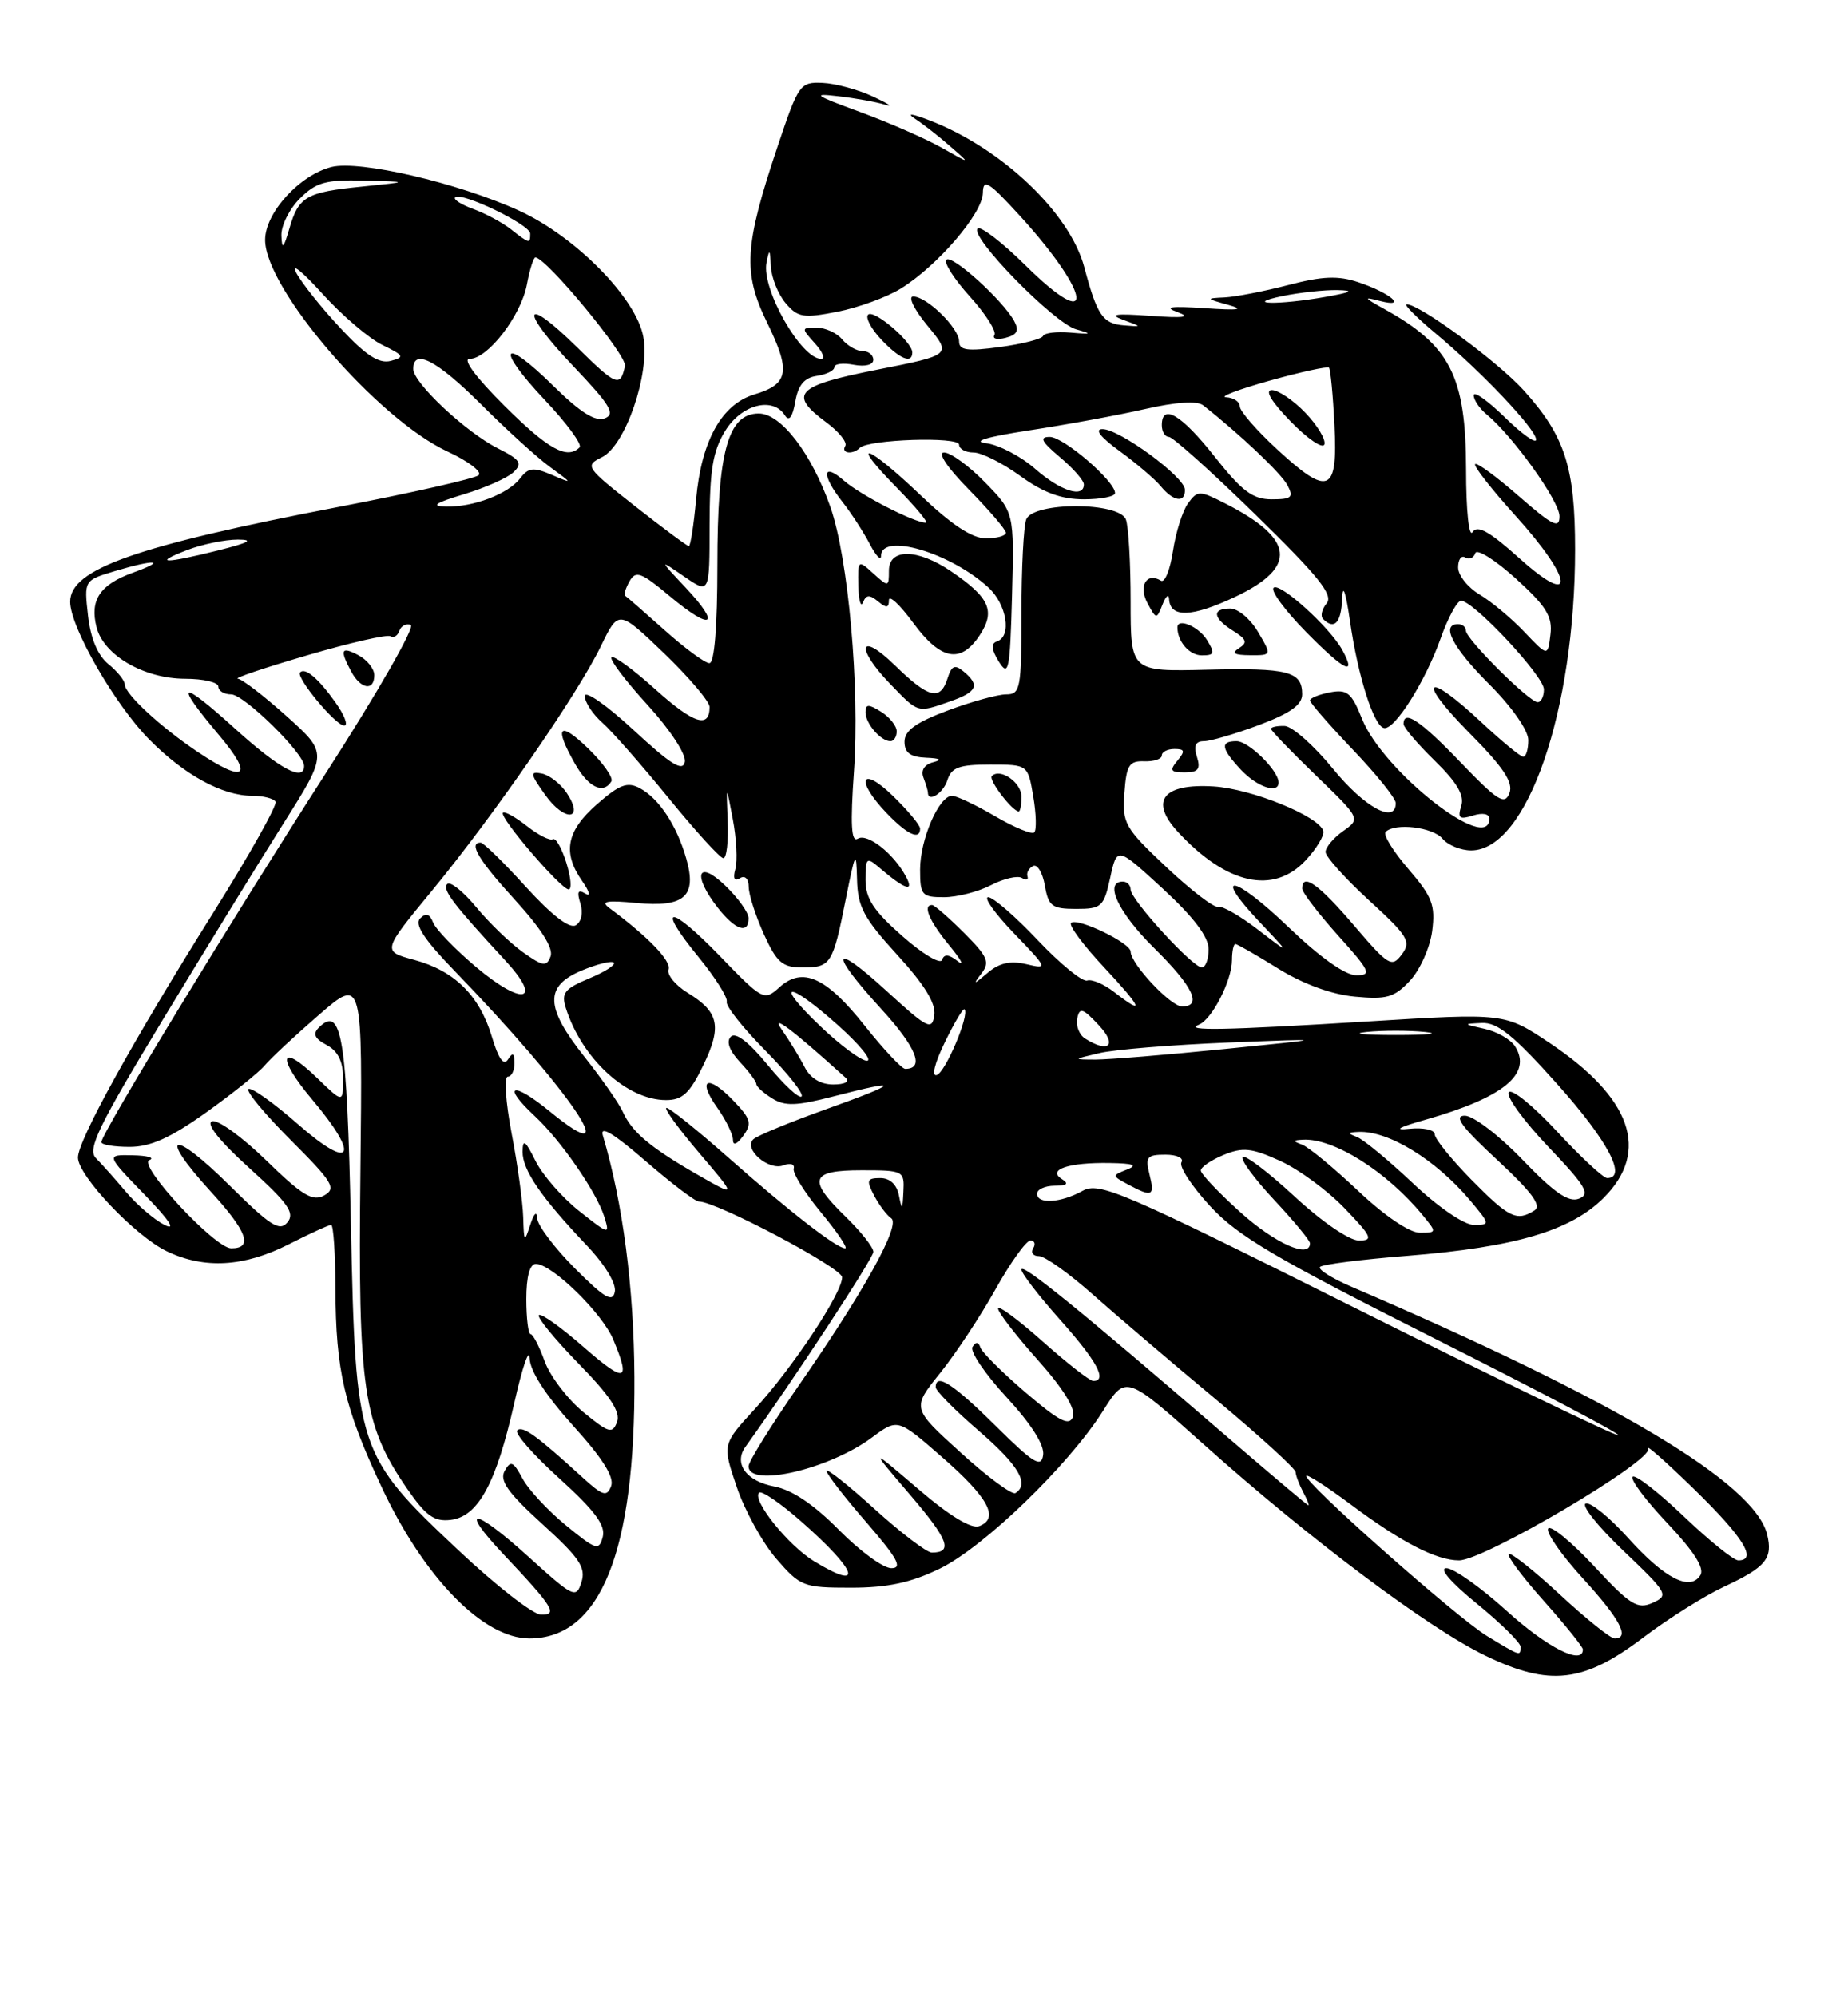 <?xml version="1.0" encoding="UTF-8" standalone="no"?>
<!DOCTYPE svg PUBLIC "-//W3C//DTD SVG 1.1//EN" "http://www.w3.org/Graphics/SVG/1.1/DTD/svg11.dtd" >
<svg xmlns="http://www.w3.org/2000/svg" xmlns:xlink="http://www.w3.org/1999/xlink" version="1.1" viewBox="0 0 237 256">
 <g >
 <path fill="currentColor"
d=" M 210.75 209.88 C 213.91 207.48 218.58 204.55 221.13 203.36 C 226.48 200.87 227.40 199.74 226.62 196.64 C 224.97 190.05 206.99 179.36 173.31 164.92 C 170.78 163.83 168.97 162.69 169.29 162.38 C 169.60 162.06 174.65 161.42 180.49 160.96 C 194.34 159.85 201.45 157.75 205.68 153.52 C 211.65 147.55 209.25 140.70 198.72 133.67 C 192.98 129.84 192.98 129.84 175.46 130.92 C 156.90 132.06 151.70 132.16 153.77 131.33 C 155.44 130.66 158.00 125.65 158.00 123.05 C 158.00 121.92 158.20 121.00 158.43 121.00 C 158.67 121.00 161.14 122.42 163.93 124.15 C 167.11 126.12 170.76 127.46 173.74 127.74 C 177.84 128.13 178.82 127.85 180.83 125.69 C 182.11 124.32 183.39 121.46 183.67 119.35 C 184.10 116.01 183.69 114.95 180.62 111.38 C 178.67 109.12 177.35 106.98 177.70 106.63 C 178.90 105.43 183.76 106.01 185.00 107.50 C 185.68 108.32 187.34 109.00 188.67 109.00 C 195.82 109.00 202.00 91.13 202.00 70.44 C 202.00 59.89 200.71 55.90 195.41 50.03 C 192.08 46.35 182.08 39.00 180.40 39.00 C 179.98 39.00 181.63 40.66 184.07 42.70 C 190.01 47.65 197.00 55.03 197.00 56.34 C 197.00 56.93 195.20 55.65 193.00 53.50 C 190.80 51.35 189.00 50.08 189.00 50.67 C 189.00 51.27 189.75 52.37 190.67 53.13 C 194.03 55.90 200.00 64.24 200.00 66.17 C 200.00 67.82 199.13 67.39 194.80 63.61 C 191.94 61.11 189.41 59.25 189.18 59.49 C 188.95 59.72 191.28 62.71 194.38 66.13 C 201.83 74.36 202.15 78.12 194.84 71.54 C 191.01 68.10 189.46 67.24 188.85 68.20 C 188.39 68.94 188.02 65.46 188.02 60.20 C 188.00 48.21 185.99 44.28 177.50 39.59 C 174.87 38.13 174.81 38.01 177.00 38.58 C 180.60 39.51 178.30 37.54 174.19 36.17 C 171.62 35.31 169.60 35.39 165.23 36.53 C 162.12 37.34 158.44 38.05 157.04 38.12 C 154.62 38.23 154.64 38.28 157.50 39.07 C 159.69 39.68 158.89 39.80 154.50 39.50 C 150.13 39.21 149.18 39.34 151.00 40.00 C 152.81 40.66 151.85 40.79 147.50 40.48 C 143.06 40.16 142.15 40.29 144.00 40.98 C 146.50 41.90 146.50 41.90 144.10 41.70 C 141.42 41.48 140.69 40.40 139.05 34.23 C 137.19 27.28 128.48 19.01 119.24 15.44 C 116.88 14.53 116.20 14.46 117.39 15.25 C 118.44 15.94 120.46 17.52 121.89 18.78 C 124.50 21.05 124.50 21.05 120.76 18.93 C 118.70 17.77 113.98 15.70 110.26 14.34 C 104.44 12.21 104.05 11.93 107.50 12.34 C 109.70 12.59 112.40 13.08 113.50 13.42 C 114.60 13.75 113.92 13.29 112.00 12.40 C 110.08 11.50 107.15 10.70 105.50 10.63 C 102.61 10.50 102.40 10.79 99.73 18.76 C 95.45 31.52 95.25 34.94 98.38 41.35 C 101.44 47.61 101.15 49.24 96.76 50.55 C 92.55 51.81 89.95 56.48 89.27 64.01 C 88.97 67.30 88.55 70.00 88.34 70.00 C 88.13 70.00 85.02 67.69 81.43 64.87 C 75.10 59.89 74.97 59.70 77.20 58.60 C 80.21 57.12 83.39 47.87 82.50 43.15 C 81.56 38.16 73.74 30.25 66.50 26.97 C 58.67 23.42 46.11 20.51 42.52 21.40 C 38.42 22.43 34.00 27.28 34.00 30.75 C 34.00 37.01 48.37 53.68 57.38 57.87 C 60.07 59.11 61.87 60.49 61.38 60.91 C 60.90 61.34 52.85 63.16 43.50 64.96 C 17.38 69.98 9.00 72.94 9.00 77.13 C 9.00 80.37 14.72 90.32 19.16 94.80 C 23.64 99.33 28.53 102.00 32.34 102.00 C 33.74 102.00 35.09 102.34 35.34 102.75 C 35.59 103.16 31.99 109.58 27.34 117.00 C 16.94 133.59 10.00 146.15 10.00 148.37 C 10.00 150.71 17.40 158.49 21.44 160.40 C 26.23 162.68 31.31 162.38 37.00 159.50 C 39.71 158.12 42.17 157.00 42.47 157.00 C 42.76 157.00 43.01 160.71 43.02 165.25 C 43.06 175.67 44.16 180.41 48.92 190.56 C 54.38 202.23 61.97 210.00 67.90 210.00 C 77.02 210.00 81.49 198.88 81.36 176.50 C 81.30 165.05 79.88 154.19 77.31 145.53 C 76.92 144.20 78.68 145.26 82.75 148.78 C 86.06 151.65 89.15 154.00 89.62 154.00 C 91.90 154.00 108.00 162.51 108.00 163.71 C 108.00 165.75 101.61 175.38 96.81 180.59 C 92.63 185.13 92.63 185.13 94.49 190.60 C 95.51 193.61 97.79 197.74 99.56 199.79 C 102.64 203.35 103.03 203.50 109.14 203.50 C 113.83 203.50 116.81 202.86 120.50 201.07 C 126.16 198.33 137.05 187.81 141.45 180.85 C 144.38 176.20 144.38 176.20 154.44 185.19 C 167.97 197.28 183.19 208.69 190.50 212.21 C 198.74 216.19 203.09 215.69 210.75 209.88 Z  M 190.69 209.68 C 186.79 207.32 166.99 189.77 167.54 189.16 C 167.71 188.97 170.24 190.61 173.17 192.79 C 179.73 197.69 184.21 200.00 187.12 200.00 C 190.35 200.00 212.17 187.11 211.37 185.67 C 211.01 185.03 213.71 187.41 217.36 190.97 C 223.60 197.05 225.41 200.00 222.93 200.00 C 222.33 200.00 219.18 197.45 215.92 194.34 C 212.66 191.23 209.71 188.95 209.38 189.28 C 209.05 189.62 211.05 192.29 213.83 195.23 C 217.24 198.84 218.62 201.00 218.07 201.89 C 216.76 204.01 213.47 202.32 208.79 197.11 C 206.43 194.49 203.99 192.50 203.37 192.71 C 202.75 192.92 204.92 195.64 208.20 198.77 C 213.90 204.21 214.06 204.49 211.94 205.44 C 210.00 206.31 209.07 205.73 204.42 200.72 C 201.49 197.59 198.85 195.43 198.55 195.92 C 198.24 196.42 200.24 199.29 202.99 202.30 C 207.79 207.55 209.08 210.00 207.06 210.00 C 206.54 210.00 203.37 207.46 200.03 204.36 C 196.68 201.26 193.73 198.93 193.48 199.18 C 193.24 199.43 195.27 202.15 198.02 205.23 C 200.76 208.30 203.00 211.09 203.00 211.41 C 203.00 213.49 198.46 211.20 193.26 206.50 C 189.92 203.47 186.43 201.00 185.50 201.00 C 184.49 201.00 186.06 202.83 189.41 205.55 C 192.48 208.06 195.00 210.54 195.00 211.05 C 195.00 212.31 195.06 212.33 190.69 209.68 Z  M 58.79 198.70 C 45.78 186.45 45.61 185.95 45.00 156.80 C 44.50 132.93 43.82 128.78 40.89 131.71 C 40.08 132.52 40.35 133.12 41.89 133.94 C 43.35 134.72 44.00 136.04 44.00 138.23 C 44.00 141.39 44.00 141.39 40.68 138.18 C 35.86 133.51 35.41 135.45 40.04 140.94 C 46.23 148.27 45.18 150.20 38.29 144.16 C 35.15 141.40 32.26 139.34 31.87 139.58 C 31.49 139.82 33.92 142.76 37.27 146.11 C 42.69 151.53 43.17 152.32 41.58 153.22 C 40.10 154.04 38.77 153.24 34.14 148.73 C 31.04 145.71 27.91 143.45 27.19 143.72 C 26.37 144.02 28.16 146.26 31.97 149.71 C 36.97 154.23 37.85 155.48 36.86 156.67 C 35.86 157.88 34.68 157.13 29.53 152.03 C 22.05 144.61 20.11 145.15 27.03 152.73 C 31.72 157.85 32.49 160.00 29.66 160.00 C 27.56 160.00 17.62 149.30 19.15 148.70 C 19.89 148.40 18.94 148.12 17.04 148.08 C 13.58 148.00 13.58 148.00 18.54 153.12 C 21.74 156.42 22.64 157.79 21.08 156.99 C 19.75 156.31 17.53 154.40 16.15 152.76 C 14.77 151.12 13.03 149.18 12.30 148.44 C 11.18 147.32 12.58 144.42 20.82 130.80 C 26.25 121.84 33.25 110.46 36.37 105.52 C 42.04 96.54 42.04 96.54 36.77 91.81 C 33.87 89.21 31.05 87.04 30.50 86.99 C 29.95 86.93 33.96 85.58 39.41 83.99 C 44.86 82.39 49.66 81.29 50.08 81.55 C 50.49 81.80 51.00 81.49 51.21 80.86 C 51.43 80.22 52.09 79.88 52.68 80.10 C 53.27 80.32 48.40 88.83 41.85 99.00 C 29.65 117.96 13.00 145.31 13.00 146.39 C 13.00 146.73 14.63 147.00 16.62 147.00 C 19.31 147.00 21.85 145.85 26.43 142.59 C 29.82 140.17 33.21 137.45 33.95 136.56 C 34.68 135.68 37.81 132.76 40.89 130.09 C 46.50 125.23 46.50 125.23 46.22 150.24 C 45.90 178.07 46.57 182.60 52.17 190.75 C 54.61 194.29 55.67 195.06 57.79 194.81 C 61.31 194.39 63.62 190.17 65.95 179.86 C 66.98 175.26 67.87 172.66 67.92 174.08 C 67.97 175.73 69.99 178.85 73.50 182.74 C 77.28 186.91 78.81 189.34 78.37 190.48 C 77.82 191.90 77.30 191.74 74.62 189.29 C 68.82 183.99 66.99 182.68 66.33 183.34 C 65.96 183.71 68.40 186.48 71.74 189.50 C 76.28 193.62 77.68 195.50 77.30 196.98 C 76.82 198.80 76.46 198.69 72.58 195.51 C 70.26 193.61 67.75 190.91 67.00 189.49 C 65.82 187.30 65.49 187.16 64.72 188.53 C 64.03 189.77 65.12 191.31 69.55 195.34 C 74.32 199.67 75.16 200.92 74.57 202.79 C 73.89 204.93 73.56 204.77 67.76 199.52 C 60.75 193.17 58.71 193.01 64.62 199.27 C 70.97 205.99 71.59 207.01 69.37 206.95 C 68.34 206.92 63.58 203.21 58.79 198.70 Z  M 43.02 90.03 C 40.83 86.95 39.14 85.52 38.49 86.18 C 37.88 86.78 43.04 93.00 44.14 93.00 C 44.69 93.00 44.18 91.66 43.02 90.03 Z  M 48.00 86.54 C 48.00 85.73 47.10 84.59 46.00 84.00 C 43.75 82.80 43.53 83.26 45.04 86.07 C 46.26 88.35 48.00 88.62 48.00 86.54 Z  M 104.39 200.10 C 101.07 198.07 96.41 192.26 97.35 191.32 C 97.66 191.01 100.07 192.65 102.71 194.97 C 110.01 201.38 110.89 204.06 104.39 200.10 Z  M 107.59 196.09 C 104.38 192.84 101.59 190.96 99.32 190.53 C 95.72 189.86 94.06 187.60 95.59 185.46 C 101.78 176.85 112.01 161.26 112.01 160.45 C 112.00 159.87 110.42 157.87 108.50 156.00 C 103.51 151.16 103.90 150.00 110.50 150.00 C 115.87 150.00 116.00 150.07 115.86 152.75 C 115.75 155.11 115.67 155.18 115.29 153.25 C 115.02 151.83 114.14 151.00 112.90 151.00 C 111.17 151.00 111.08 151.28 112.11 153.25 C 112.77 154.49 113.75 155.79 114.30 156.15 C 115.56 156.97 110.84 165.49 102.37 177.68 C 98.87 182.73 96.00 187.34 96.00 187.93 C 96.00 190.72 106.35 188.32 111.81 184.26 C 115.13 181.80 115.13 181.80 120.81 186.76 C 126.78 191.97 128.20 194.60 125.58 195.61 C 124.57 195.99 121.78 194.30 117.76 190.85 C 111.50 185.50 111.50 185.50 116.73 191.61 C 121.64 197.35 122.26 199.00 119.50 199.00 C 118.86 199.00 115.56 196.49 112.17 193.42 C 108.78 190.34 106.00 188.15 106.00 188.53 C 106.00 188.91 108.29 191.88 111.10 195.11 C 115.11 199.75 115.80 201.00 114.31 201.00 C 113.27 201.00 110.25 198.79 107.59 196.09 Z  M 156.50 183.41 C 138.40 167.81 131.00 161.81 131.00 162.73 C 131.00 163.21 133.25 166.13 136.00 169.21 C 140.70 174.48 142.05 177.00 140.20 177.00 C 139.76 177.00 136.83 174.71 133.70 171.92 C 130.56 169.13 128.00 167.24 128.00 167.72 C 128.00 168.20 130.29 171.18 133.10 174.32 C 136.37 177.99 137.98 180.60 137.60 181.60 C 137.13 182.83 135.87 182.19 131.56 178.51 C 128.57 175.95 125.95 173.35 125.74 172.73 C 125.49 171.97 125.16 171.94 124.72 172.64 C 124.37 173.21 126.33 176.11 129.08 179.08 C 132.26 182.53 133.97 185.22 133.78 186.50 C 133.54 188.18 132.56 187.58 127.68 182.75 C 122.22 177.35 120.00 175.92 120.00 177.81 C 120.00 178.25 122.47 180.76 125.50 183.37 C 130.65 187.81 132.07 190.22 130.22 191.37 C 129.79 191.63 126.62 189.30 123.19 186.17 C 116.94 180.50 116.94 180.50 120.56 176.00 C 122.55 173.53 125.75 168.69 127.67 165.25 C 129.60 161.81 131.61 159.00 132.15 159.00 C 132.68 159.00 132.84 159.45 132.50 160.00 C 132.16 160.55 132.49 161.00 133.24 161.00 C 133.99 161.00 137.05 163.18 140.05 165.83 C 143.05 168.49 150.14 174.54 155.81 179.26 C 161.48 183.99 166.13 188.23 166.16 188.68 C 166.18 189.13 166.62 190.29 167.13 191.25 C 167.65 192.21 167.94 192.97 167.79 192.94 C 167.63 192.91 162.55 188.62 156.50 183.41 Z  M 74.79 180.98 C 72.77 179.31 70.54 176.38 69.85 174.47 C 69.16 172.56 68.35 171.00 68.05 171.00 C 67.75 171.00 67.50 168.97 67.50 166.50 C 67.50 163.64 67.94 162.00 68.72 162.00 C 70.78 162.00 77.23 168.29 78.65 171.70 C 80.93 177.16 80.20 177.33 74.80 172.61 C 71.94 170.11 69.38 168.28 69.11 168.56 C 68.84 168.83 71.13 171.63 74.20 174.78 C 78.25 178.92 79.61 180.98 79.13 182.26 C 78.54 183.82 78.07 183.68 74.79 180.98 Z  M 173.83 167.67 C 143.84 152.68 140.97 151.45 138.83 152.64 C 136.03 154.19 133.00 154.38 133.00 153.00 C 133.00 152.45 134.01 151.99 135.25 151.98 C 136.86 151.97 137.12 151.73 136.17 151.12 C 134.26 149.91 137.06 148.98 142.33 149.07 C 145.38 149.12 145.97 149.35 144.52 149.91 C 142.59 150.67 142.59 150.71 144.71 151.84 C 147.78 153.49 148.12 153.32 147.41 150.50 C 146.86 148.30 147.10 148.00 149.45 148.00 C 150.93 148.00 151.85 148.43 151.52 148.98 C 151.18 149.51 152.84 152.04 155.19 154.59 C 158.75 158.45 163.56 161.28 183.98 171.56 C 197.47 178.34 208.05 183.91 207.50 183.94 C 206.95 183.97 191.80 176.64 173.83 167.67 Z  M 73.75 162.59 C 71.14 159.98 68.96 157.09 68.90 156.17 C 68.84 155.16 68.49 155.48 68.00 157.00 C 67.26 159.30 67.19 159.21 67.10 156.00 C 67.04 154.07 66.38 149.24 65.61 145.25 C 64.85 141.26 64.63 138.00 65.12 138.00 C 65.60 138.00 65.99 137.21 65.98 136.25 C 65.97 134.96 65.75 134.84 65.15 135.79 C 64.60 136.65 63.93 135.72 63.09 132.91 C 61.50 127.60 58.30 124.43 53.12 123.03 C 49.01 121.92 49.01 121.92 55.36 114.21 C 63.31 104.56 74.08 88.98 77.06 82.82 C 79.33 78.14 79.33 78.14 85.17 83.74 C 88.37 86.82 91.00 89.92 91.00 90.61 C 91.00 93.43 88.95 92.76 84.06 88.37 C 81.24 85.82 78.70 83.97 78.42 84.25 C 78.14 84.52 80.22 87.27 83.04 90.35 C 85.95 93.54 88.01 96.68 87.83 97.65 C 87.58 98.96 86.04 98.01 81.25 93.57 C 77.81 90.39 75.00 88.43 75.00 89.21 C 75.00 90.00 76.01 91.54 77.25 92.63 C 78.49 93.73 82.32 98.09 85.76 102.31 C 89.21 106.54 92.36 110.00 92.77 110.00 C 93.18 110.00 93.43 107.86 93.32 105.25 C 93.13 100.50 93.13 100.50 93.98 105.00 C 94.45 107.47 94.60 110.34 94.31 111.38 C 93.97 112.58 94.18 113.01 94.89 112.57 C 95.54 112.16 96.01 112.63 96.02 113.69 C 96.03 114.69 96.91 117.41 97.97 119.75 C 99.62 123.37 100.34 124.00 102.89 124.00 C 106.56 124.00 106.80 123.63 108.47 115.24 C 109.68 109.15 109.82 108.90 109.91 112.67 C 109.99 116.22 110.75 117.66 115.07 122.39 C 118.57 126.21 120.05 128.62 119.82 130.13 C 119.53 132.12 118.97 131.84 113.75 127.06 C 106.64 120.55 106.24 121.92 113.08 129.39 C 117.54 134.28 118.62 137.00 116.09 137.00 C 115.66 137.00 113.32 134.51 110.90 131.47 C 105.93 125.21 102.92 123.86 99.94 126.56 C 98.00 128.31 97.81 128.21 92.38 122.60 C 85.82 115.82 84.03 115.89 89.61 122.70 C 91.75 125.32 93.36 127.88 93.20 128.39 C 93.03 128.91 95.25 131.72 98.14 134.64 C 101.02 137.56 103.12 140.21 102.80 140.53 C 102.48 140.85 100.53 139.04 98.46 136.51 C 96.05 133.57 94.34 132.26 93.73 132.87 C 93.11 133.49 93.53 134.65 94.88 136.11 C 96.05 137.35 97.00 138.63 97.00 138.95 C 97.00 139.26 97.91 140.09 99.02 140.78 C 100.67 141.81 102.13 141.76 106.92 140.52 C 115.76 138.23 115.45 138.77 106.00 142.15 C 101.33 143.82 97.10 145.56 96.61 146.03 C 95.31 147.27 98.57 150.10 100.47 149.37 C 101.37 149.03 101.95 149.21 101.79 149.79 C 101.63 150.36 103.21 152.89 105.30 155.41 C 107.39 157.94 108.78 160.00 108.39 160.00 C 107.30 160.00 101.20 155.26 93.35 148.32 C 89.42 144.85 85.88 142.00 85.48 142.00 C 85.08 142.00 86.95 144.58 89.63 147.73 C 94.50 153.45 94.50 153.45 89.50 150.59 C 83.40 147.09 81.05 145.12 79.87 142.50 C 79.37 141.40 77.17 138.25 74.99 135.50 C 69.90 129.10 69.80 126.40 74.61 124.39 C 76.59 123.56 78.44 123.11 78.72 123.38 C 78.99 123.66 77.56 124.58 75.53 125.42 C 72.39 126.73 71.96 127.29 72.57 129.21 C 74.63 135.70 80.40 141.00 85.42 141.00 C 87.51 141.00 88.45 140.13 90.16 136.61 C 92.61 131.56 92.22 129.72 88.20 127.26 C 86.62 126.29 85.51 124.94 85.74 124.25 C 86.11 123.17 83.12 120.07 78.14 116.38 C 76.98 115.52 77.78 115.37 81.61 115.74 C 87.79 116.33 89.40 114.90 88.01 110.05 C 86.80 105.80 84.51 102.34 82.05 101.02 C 80.45 100.17 79.45 100.55 76.55 103.09 C 72.63 106.53 72.11 109.28 74.67 112.94 C 75.62 114.30 75.79 114.99 75.07 114.54 C 74.12 113.96 73.96 114.29 74.43 115.79 C 74.81 116.98 74.57 118.15 73.85 118.59 C 73.05 119.08 70.78 117.33 67.45 113.68 C 64.62 110.56 62.00 108.00 61.65 108.00 C 60.03 108.00 61.39 110.26 66.11 115.42 C 69.42 119.05 71.00 121.56 70.61 122.58 C 70.09 123.94 69.62 123.87 67.04 122.03 C 65.41 120.87 62.73 118.28 61.07 116.27 C 59.41 114.26 57.74 112.93 57.36 113.31 C 56.67 113.99 58.08 115.85 64.82 123.13 C 69.69 128.41 67.04 128.99 61.07 123.96 C 58.36 121.67 55.87 119.10 55.54 118.23 C 55.11 117.13 54.62 116.98 53.88 117.72 C 53.13 118.47 54.40 120.42 58.16 124.30 C 73.14 139.77 80.58 150.70 70.50 142.45 C 65.71 138.52 64.23 139.01 68.61 143.08 C 71.93 146.17 76.50 152.79 77.49 155.93 C 78.23 158.30 78.14 158.28 74.26 155.21 C 72.07 153.47 69.55 150.57 68.66 148.77 C 67.37 146.16 67.04 145.93 67.02 147.62 C 67.00 149.97 69.39 153.46 75.26 159.64 C 77.55 162.05 79.05 164.51 78.85 165.56 C 78.57 166.99 77.56 166.41 73.75 162.59 Z  M 94.07 141.09 C 90.78 137.65 89.34 138.26 91.98 141.97 C 93.09 143.53 94.00 145.39 94.00 146.10 C 94.00 146.88 94.51 146.68 95.32 145.58 C 96.46 144.01 96.30 143.41 94.07 141.09 Z  M 96.00 117.69 C 96.00 116.96 94.65 115.08 93.00 113.50 C 89.44 110.09 88.77 112.16 92.07 116.37 C 94.31 119.22 96.00 119.78 96.00 117.69 Z  M 72.63 110.58 C 72.04 108.69 71.26 107.34 70.90 107.56 C 70.53 107.79 69.03 107.03 67.56 105.87 C 66.10 104.72 64.71 103.95 64.50 104.17 C 63.96 104.70 71.94 114.00 72.93 114.00 C 73.35 114.00 73.22 112.46 72.63 110.58 Z  M 72.69 101.65 C 71.90 100.47 70.46 99.34 69.49 99.15 C 67.93 98.84 67.98 99.17 69.94 101.91 C 72.42 105.39 75.01 105.15 72.69 101.65 Z  M 78.40 100.16 C 78.69 99.70 77.36 97.81 75.46 95.96 C 71.69 92.31 71.00 93.09 73.75 97.91 C 75.46 100.92 77.36 101.84 78.40 100.16 Z  M 159.11 155.41 C 156.30 152.88 154.00 150.46 154.00 150.03 C 154.00 149.60 155.31 148.70 156.91 148.04 C 159.38 147.02 160.49 147.13 164.16 148.79 C 166.55 149.87 170.28 152.61 172.45 154.88 C 175.96 158.53 176.16 159.00 174.26 159.00 C 173.04 159.00 169.49 156.57 166.03 153.36 C 162.68 150.26 159.68 147.98 159.37 148.30 C 159.05 148.61 160.87 151.08 163.40 153.79 C 165.93 156.49 168.00 159.00 168.00 159.35 C 168.00 161.37 163.54 159.39 159.11 155.41 Z  M 174.18 152.64 C 171.05 149.69 167.82 147.02 167.00 146.72 C 165.74 146.25 165.77 146.15 167.13 146.08 C 171.07 145.89 177.86 150.17 182.45 155.75 C 184.28 157.97 184.28 158.00 182.08 158.00 C 180.76 158.00 177.54 155.82 174.18 152.64 Z  M 181.18 151.64 C 178.05 148.69 174.82 146.02 174.00 145.72 C 172.79 145.26 172.82 145.14 174.20 145.08 C 178.04 144.90 184.13 148.63 188.52 153.84 C 191.12 156.93 191.13 157.00 189.01 157.00 C 187.77 157.00 184.44 154.72 181.18 151.64 Z  M 188.71 151.22 C 186.12 148.58 184.00 145.96 184.00 145.39 C 184.00 144.81 182.55 144.50 180.75 144.68 C 178.65 144.90 179.37 144.49 182.77 143.53 C 192.83 140.67 196.53 137.65 194.30 134.11 C 193.74 133.23 191.98 132.22 190.39 131.87 C 187.61 131.26 187.60 131.23 190.05 131.12 C 192.05 131.03 194.17 132.75 199.80 139.05 C 206.19 146.20 208.73 151.00 206.11 151.00 C 205.62 151.00 202.72 148.30 199.66 145.00 C 196.61 141.71 193.83 139.46 193.49 140.01 C 193.15 140.56 195.44 143.70 198.57 146.99 C 203.40 152.05 203.99 153.06 202.49 153.64 C 201.17 154.15 199.31 152.87 195.27 148.66 C 192.26 145.53 188.95 143.00 187.86 143.00 C 186.38 143.00 187.43 144.43 192.00 148.66 C 196.44 152.78 197.75 154.54 196.80 155.14 C 194.52 156.59 193.53 156.11 188.71 151.22 Z  M 103.18 136.75 C 102.55 135.51 101.24 133.38 100.28 132.00 C 98.74 129.79 101.57 131.92 108.45 138.14 C 109.01 138.64 108.35 139.00 106.86 139.00 C 105.23 139.00 103.91 138.19 103.18 136.75 Z  M 121.16 133.62 C 122.38 131.10 123.52 129.19 123.69 129.36 C 124.38 130.04 121.27 137.41 120.14 137.79 C 119.44 138.02 119.86 136.28 121.16 133.62 Z  M 105.19 131.52 C 99.10 125.71 101.05 125.65 107.53 131.46 C 110.26 133.91 111.91 135.93 111.19 135.96 C 110.47 135.98 107.77 133.99 105.19 131.52 Z  M 140.99 134.98 C 142.91 134.52 150.33 133.92 157.49 133.63 C 170.50 133.11 170.50 133.11 157.00 134.46 C 149.57 135.21 142.15 135.81 140.50 135.81 C 137.56 135.80 137.56 135.78 140.99 134.98 Z  M 139.15 133.11 C 138.41 132.64 137.96 131.49 138.15 130.54 C 138.45 129.08 138.85 129.20 140.92 131.41 C 143.33 133.98 142.21 135.05 139.15 133.11 Z  M 175.25 132.27 C 177.31 132.06 180.69 132.06 182.75 132.27 C 184.81 132.49 183.12 132.66 179.00 132.66 C 174.88 132.66 173.19 132.49 175.25 132.27 Z  M 142.88 127.15 C 141.57 126.13 140.01 125.47 139.42 125.68 C 138.83 125.88 135.99 123.57 133.11 120.53 C 130.24 117.49 127.37 115.00 126.74 115.00 C 126.10 115.00 127.59 117.08 130.04 119.63 C 134.38 124.13 134.42 124.24 131.63 123.58 C 129.58 123.10 128.16 123.41 126.65 124.70 C 124.86 126.23 124.73 126.24 125.85 124.80 C 126.99 123.32 126.69 122.63 123.62 119.55 C 121.66 117.60 119.83 116.00 119.53 116.00 C 118.30 116.00 119.18 118.06 121.74 121.17 C 123.25 123.00 123.74 123.92 122.84 123.21 C 121.68 122.30 121.08 122.25 120.82 123.03 C 120.62 123.65 118.32 122.28 115.73 119.99 C 112.02 116.73 111.00 115.17 111.00 112.76 C 111.00 109.93 111.14 109.81 112.75 111.19 C 116.03 114.01 117.31 114.44 116.19 112.36 C 114.60 109.38 111.23 106.74 110.00 107.50 C 109.17 108.01 109.04 105.69 109.52 98.85 C 110.28 88.11 108.79 71.51 106.49 64.97 C 104.08 58.12 100.16 53.00 97.31 53.00 C 93.34 53.00 92.00 57.93 92.00 72.47 C 92.00 80.34 91.62 85.00 90.98 85.00 C 90.42 85.00 87.83 83.10 85.23 80.77 C 82.63 78.45 80.35 76.46 80.16 76.35 C 79.97 76.24 80.23 75.41 80.73 74.51 C 81.54 73.08 82.21 73.33 85.96 76.47 C 91.31 80.94 92.54 80.22 87.93 75.32 C 84.50 71.67 84.50 71.67 87.75 73.90 C 91.00 76.14 91.00 76.14 91.00 67.32 C 91.01 60.29 91.41 57.84 92.99 55.25 C 95.07 51.84 99.12 50.79 100.67 53.25 C 101.19 54.07 101.64 53.47 101.99 51.50 C 102.36 49.36 103.15 48.41 104.76 48.18 C 105.99 48.00 107.00 47.50 107.00 47.07 C 107.00 46.63 108.12 46.49 109.50 46.76 C 110.96 47.03 112.00 46.77 112.00 46.12 C 112.00 45.50 111.38 45.00 110.62 45.00 C 109.86 45.00 108.68 44.32 108.00 43.50 C 107.32 42.67 105.84 42.00 104.72 42.00 C 102.75 42.00 102.75 42.06 104.50 44.00 C 105.50 45.10 105.86 46.00 105.31 46.00 C 102.74 46.00 97.65 37.05 98.30 33.68 C 98.67 31.82 98.75 31.88 98.86 34.14 C 98.94 35.59 99.79 37.71 100.75 38.85 C 102.31 40.69 103.02 40.81 107.37 39.96 C 110.05 39.44 113.72 38.10 115.52 36.99 C 120.23 34.08 125.99 27.38 126.05 24.75 C 126.08 22.82 126.77 23.25 130.88 27.75 C 140.06 37.84 140.57 42.96 131.50 34.00 C 128.50 31.04 125.74 28.92 125.37 29.30 C 124.33 30.34 135.16 41.40 138.00 42.21 C 140.12 42.80 140.01 42.87 137.27 42.63 C 135.50 42.48 133.93 42.67 133.77 43.06 C 133.62 43.45 131.14 44.09 128.25 44.48 C 124.05 45.05 123.00 44.90 123.00 43.77 C 123.00 42.05 118.87 38.00 117.11 38.00 C 116.42 38.00 117.25 39.69 118.95 41.75 C 122.05 45.50 122.05 45.50 112.52 47.38 C 102.08 49.44 101.05 50.50 105.96 54.13 C 107.59 55.33 108.69 56.70 108.40 57.16 C 107.81 58.11 109.35 58.32 110.26 57.41 C 111.35 56.31 123.00 55.93 123.00 56.99 C 123.00 57.54 123.83 58.00 124.85 58.00 C 125.87 58.00 128.56 59.35 130.84 61.00 C 133.80 63.15 136.12 64.00 138.99 64.00 C 141.20 64.00 143.00 63.64 143.00 63.20 C 143.00 61.67 136.40 56.00 134.63 56.00 C 133.25 56.00 133.55 56.59 135.92 58.59 C 137.62 60.01 139.00 61.59 139.00 62.09 C 139.00 63.90 136.00 62.94 132.75 60.09 C 130.93 58.49 128.10 57.01 126.47 56.81 C 124.57 56.58 126.57 55.99 132.00 55.16 C 136.68 54.45 143.33 53.23 146.80 52.44 C 150.83 51.52 153.53 51.35 154.30 51.95 C 159.04 55.68 164.26 60.62 165.09 62.16 C 165.94 63.75 165.67 64.00 163.08 64.00 C 160.66 64.00 159.29 62.97 155.80 58.56 C 151.52 53.14 149.00 51.64 149.00 54.50 C 149.00 55.33 149.41 56.00 149.91 56.00 C 150.41 56.00 155.42 60.50 161.04 65.99 C 169.10 73.87 171.03 76.26 170.14 77.33 C 169.52 78.08 169.31 78.98 169.68 79.34 C 171.12 80.78 172.01 79.84 172.12 76.75 C 172.20 74.73 172.58 75.81 173.13 79.60 C 174.15 86.70 176.18 93.07 177.50 93.32 C 178.86 93.58 182.80 87.34 184.76 81.82 C 185.70 79.17 186.88 77.00 187.38 77.00 C 188.97 77.00 198.00 86.65 198.00 88.36 C 198.00 89.26 197.64 90.00 197.20 90.00 C 196.12 90.00 188.00 81.91 188.00 80.84 C 188.00 80.38 187.55 80.00 187.00 80.00 C 184.73 80.00 186.29 83.01 191.00 87.71 C 193.89 90.60 196.00 93.62 196.00 94.86 C 196.00 96.04 195.71 97.00 195.35 97.00 C 195.00 97.00 192.54 94.97 189.90 92.50 C 182.80 85.87 181.60 87.02 188.42 93.92 C 192.84 98.38 194.10 100.29 193.58 101.66 C 192.98 103.23 192.07 102.66 187.35 97.75 C 182.19 92.37 180.00 90.90 180.00 92.80 C 180.00 93.24 181.80 95.35 184.00 97.50 C 186.87 100.30 187.83 101.95 187.40 103.30 C 186.91 104.87 187.17 105.08 188.90 104.53 C 190.14 104.14 191.00 104.30 191.00 104.93 C 191.00 109.55 177.36 98.85 174.67 92.13 C 173.33 88.78 172.77 88.32 170.56 88.74 C 169.15 89.01 168.00 89.48 168.00 89.78 C 168.00 90.07 170.47 92.91 173.50 96.09 C 176.53 99.26 179.00 102.33 179.00 102.93 C 179.00 105.67 174.99 103.49 170.96 98.55 C 168.51 95.55 165.71 93.08 164.75 93.05 C 163.79 93.02 163.00 93.19 163.00 93.42 C 163.00 93.64 165.59 96.33 168.75 99.38 C 174.50 104.93 174.50 104.93 172.25 106.52 C 171.01 107.40 170.00 108.60 170.00 109.20 C 170.00 109.80 172.51 112.59 175.57 115.40 C 180.61 120.01 181.01 120.68 179.77 122.34 C 178.49 124.05 178.07 123.80 173.62 118.59 C 169.14 113.34 167.00 111.82 167.00 113.89 C 167.00 114.38 169.07 117.08 171.59 119.89 C 175.74 124.50 175.97 125.00 173.93 125.00 C 172.52 125.00 169.26 122.68 165.29 118.88 C 158.26 112.12 155.31 111.59 161.56 118.20 C 165.50 122.36 165.50 122.36 161.32 119.15 C 159.03 117.39 156.73 116.07 156.21 116.23 C 155.69 116.38 152.71 114.09 149.58 111.14 C 144.24 106.11 143.91 105.54 144.20 101.64 C 144.46 98.07 144.81 97.51 146.75 97.58 C 147.99 97.62 149.00 97.29 149.00 96.83 C 149.00 96.37 149.73 96.00 150.62 96.00 C 151.95 96.00 152.02 96.27 151.00 97.50 C 149.96 98.76 150.11 99.00 151.94 99.00 C 153.68 99.00 154.00 98.58 153.50 97.00 C 153.05 95.59 153.32 95.00 154.40 95.00 C 155.24 95.00 158.42 94.07 161.46 92.93 C 165.47 91.43 167.00 90.34 167.00 88.99 C 167.00 86.05 165.22 85.59 154.78 85.84 C 145.00 86.08 145.00 86.08 145.00 77.12 C 145.00 72.19 144.73 67.45 144.39 66.58 C 143.52 64.31 132.48 64.31 131.61 66.58 C 131.27 67.45 131.00 72.85 131.00 78.58 C 131.00 88.27 130.86 89.00 129.04 89.00 C 127.96 89.00 124.58 89.93 121.54 91.07 C 117.45 92.60 116.00 93.65 116.00 95.07 C 116.00 96.48 116.74 97.03 118.75 97.12 C 120.58 97.19 120.89 97.39 119.68 97.70 C 118.55 97.99 118.07 98.75 118.43 99.67 C 118.74 100.49 119.00 101.35 119.00 101.58 C 119.00 102.92 120.97 101.68 121.50 100.00 C 122.02 98.36 123.01 98.00 126.98 98.00 C 131.82 98.00 131.82 98.00 132.51 102.07 C 132.89 104.30 132.95 106.38 132.64 106.69 C 132.34 106.99 130.08 106.06 127.62 104.62 C 125.16 103.18 122.67 102.00 122.10 102.00 C 120.42 102.00 118.00 107.59 118.00 111.45 C 118.00 114.74 118.22 115.00 121.05 115.00 C 122.73 115.00 125.44 114.31 127.08 113.46 C 128.72 112.61 130.51 112.20 131.05 112.53 C 131.60 112.87 131.93 112.78 131.77 112.32 C 131.62 111.87 131.95 111.28 132.49 111.00 C 133.03 110.72 133.71 111.85 134.00 113.50 C 134.46 116.16 134.91 116.50 138.01 116.50 C 141.27 116.50 141.56 116.24 142.38 112.50 C 143.25 108.50 143.25 108.50 149.13 113.91 C 153.08 117.55 155.00 120.08 155.00 121.66 C 155.00 122.95 154.61 124.00 154.13 124.00 C 152.95 124.00 145.00 115.31 145.00 114.02 C 145.00 113.46 144.55 113.00 144.00 113.00 C 141.54 113.00 143.42 116.98 148.00 121.50 C 153.01 126.43 154.24 129.00 151.59 129.00 C 150.13 129.00 145.00 123.52 145.00 121.97 C 145.00 120.85 138.12 117.55 137.36 118.30 C 137.05 118.61 138.93 121.15 141.54 123.93 C 146.48 129.22 146.93 130.29 142.88 127.15 Z  M 167.46 110.26 C 168.86 108.75 169.87 107.06 169.71 106.51 C 169.15 104.61 160.50 101.10 155.64 100.80 C 149.16 100.40 147.39 102.63 151.03 106.59 C 157.29 113.38 163.32 114.72 167.46 110.26 Z  M 118.00 106.20 C 118.00 105.75 116.42 103.87 114.50 102.00 C 110.39 98.02 109.66 99.99 113.69 104.20 C 116.35 106.98 118.00 107.74 118.00 106.20 Z  M 131.00 102.11 C 131.00 100.29 128.27 98.40 127.20 99.47 C 126.73 99.94 129.83 104.00 130.65 104.00 C 130.84 104.00 131.00 103.15 131.00 102.11 Z  M 163.97 100.25 C 163.90 98.69 160.11 95.00 158.59 95.00 C 156.44 95.00 156.59 95.93 159.17 98.69 C 161.26 100.91 164.04 101.81 163.97 100.25 Z  M 115.00 93.74 C 115.00 93.05 114.10 91.92 113.00 91.23 C 111.38 90.22 111.00 90.23 111.00 91.29 C 111.00 92.74 112.95 95.00 114.20 95.00 C 114.64 95.00 115.00 94.43 115.00 93.74 Z  M 121.85 89.90 C 125.32 88.69 125.71 87.83 123.58 86.07 C 122.45 85.13 122.04 85.31 121.52 86.95 C 120.59 89.87 119.11 89.51 114.79 85.30 C 110.18 80.79 109.64 83.00 114.20 87.70 C 117.82 91.44 117.61 91.38 121.85 89.90 Z  M 126.33 61.83 C 124.28 59.72 121.91 58.00 121.08 58.00 C 120.19 58.00 121.48 59.93 124.29 62.78 C 126.88 65.42 129.00 67.89 129.00 68.28 C 129.00 68.68 127.84 69.00 126.43 69.00 C 124.67 69.00 122.02 67.25 118.09 63.50 C 111.17 56.90 108.73 56.11 115.00 62.50 C 117.43 64.97 119.11 67.00 118.74 67.00 C 117.26 67.00 110.36 63.46 108.25 61.62 C 105.45 59.17 105.31 60.85 108.03 64.32 C 109.15 65.74 110.72 68.16 111.53 69.70 C 112.33 71.24 112.99 71.94 112.99 71.25 C 113.01 68.22 121.85 70.81 126.75 75.29 C 129.12 77.46 129.79 81.57 127.86 82.21 C 127.06 82.48 127.13 83.24 128.11 84.82 C 129.36 86.81 129.53 85.93 129.79 76.35 C 130.07 65.66 130.07 65.66 126.33 61.83 Z  M 172.16 83.34 C 170.58 80.42 164.10 74.57 163.33 75.34 C 162.94 75.73 164.82 78.28 167.50 81.00 C 172.38 85.96 174.04 86.79 172.16 83.34 Z  M 125.66 81.40 C 127.68 78.31 126.92 76.59 122.01 73.25 C 117.66 70.29 114.00 70.25 114.00 73.15 C 114.00 75.25 113.94 75.26 112.00 73.50 C 110.04 71.72 110.00 71.75 110.08 75.10 C 110.12 76.97 110.39 77.92 110.68 77.21 C 111.07 76.22 111.52 76.19 112.60 77.08 C 113.68 77.98 114.00 77.94 114.00 76.93 C 114.00 76.20 115.39 77.49 117.09 79.80 C 120.64 84.64 123.22 85.12 125.66 81.40 Z  M 154.77 82.00 C 153.70 80.29 151.00 79.16 151.00 80.42 C 151.00 82.23 152.54 84.00 154.12 84.00 C 155.77 84.00 155.85 83.74 154.77 82.00 Z  M 161.34 81.00 C 160.37 79.35 158.77 78.00 157.78 78.00 C 155.38 78.00 155.53 79.23 158.15 80.86 C 159.88 81.94 160.02 82.37 158.90 83.08 C 157.89 83.72 158.29 83.97 160.31 83.98 C 163.11 84.00 163.11 84.00 161.34 81.00 Z  M 149.93 76.78 C 150.06 79.22 152.85 79.13 158.41 76.50 C 166.46 72.69 166.06 69.06 157.07 64.50 C 153.81 62.85 153.58 62.85 152.36 64.52 C 151.66 65.48 150.79 68.23 150.43 70.62 C 150.07 73.02 149.38 74.73 148.89 74.43 C 147.06 73.30 145.98 75.09 147.15 77.29 C 148.29 79.41 148.33 79.41 149.09 77.48 C 149.51 76.39 149.89 76.08 149.93 76.78 Z  M 151.96 62.75 C 151.91 61.11 143.57 55.00 141.39 55.00 C 140.32 55.00 141.13 56.04 143.60 57.83 C 145.74 59.39 148.12 61.42 148.87 62.33 C 150.49 64.30 152.02 64.51 151.96 62.75 Z  M 117.00 45.17 C 117.00 43.82 112.06 39.60 111.33 40.33 C 110.96 40.70 111.71 42.13 113.00 43.50 C 115.37 46.02 117.00 46.70 117.00 45.17 Z  M 130.06 41.14 C 128.60 38.47 122.09 32.58 121.37 33.29 C 121.01 33.65 122.37 35.78 124.39 38.01 C 126.41 40.25 127.83 42.47 127.53 42.95 C 127.24 43.42 127.89 43.58 128.97 43.30 C 130.46 42.91 130.73 42.37 130.06 41.14 Z  M 25.39 96.40 C 20.62 93.21 16.00 88.94 16.00 87.72 C 16.00 87.23 15.06 86.06 13.90 85.12 C 12.54 84.01 11.62 81.84 11.29 78.90 C 10.78 74.38 10.78 74.38 14.76 73.19 C 19.91 71.65 21.51 71.79 17.07 73.39 C 12.82 74.93 11.50 76.89 12.38 80.38 C 13.28 83.98 18.46 86.99 23.75 87.00 C 26.09 87.00 28.00 87.45 28.00 88.00 C 28.00 88.55 28.74 89.00 29.65 89.00 C 31.29 89.00 39.00 96.56 39.00 98.17 C 39.00 100.25 35.85 98.56 30.17 93.42 C 23.05 86.97 22.23 87.27 28.06 94.19 C 32.60 99.57 31.50 100.49 25.39 96.40 Z  M 195.50 81.00 C 193.85 79.26 191.26 77.10 189.75 76.20 C 188.24 75.30 187.00 73.74 187.00 72.73 C 187.00 71.71 187.41 71.14 187.91 71.45 C 188.42 71.76 189.00 71.51 189.20 70.90 C 189.40 70.29 191.73 71.75 194.38 74.14 C 198.31 77.71 199.12 79.01 198.84 81.33 C 198.50 84.16 198.50 84.16 195.50 81.00 Z  M 24.00 70.50 C 25.93 69.76 28.85 69.16 30.50 69.16 C 32.64 69.17 31.92 69.56 28.00 70.54 C 21.09 72.27 19.46 72.25 24.00 70.50 Z  M 59.50 63.35 C 62.25 62.52 65.12 61.24 65.87 60.51 C 67.03 59.39 66.72 58.91 63.87 57.48 C 59.76 55.41 53.00 49.08 53.00 47.30 C 53.00 44.61 56.04 46.19 61.68 51.81 C 64.88 55.01 68.85 58.62 70.50 59.83 C 73.50 62.03 73.50 62.03 70.73 60.85 C 68.42 59.86 67.76 59.93 66.73 61.29 C 65.19 63.31 60.72 65.02 57.18 64.93 C 55.19 64.88 55.78 64.47 59.50 63.35 Z  M 163.75 57.56 C 161.14 55.15 159.00 52.69 159.00 52.09 C 159.00 51.49 158.21 50.97 157.25 50.92 C 156.29 50.88 158.78 49.93 162.80 48.80 C 166.81 47.68 170.25 46.93 170.44 47.13 C 170.63 47.33 170.95 50.64 171.14 54.48 C 171.59 63.20 170.39 63.70 163.75 57.56 Z  M 167.42 52.92 C 165.88 51.31 163.94 50.00 163.11 50.00 C 162.16 50.00 163.06 51.50 165.54 54.04 C 167.70 56.26 169.64 57.57 169.85 56.96 C 170.05 56.34 168.96 54.53 167.42 52.92 Z  M 64.68 52.00 C 61.04 48.38 59.27 46.00 60.23 46.00 C 62.56 46.00 66.82 40.47 67.57 36.47 C 67.93 34.56 68.42 33.00 68.66 33.00 C 70.05 33.00 80.44 45.58 80.15 46.91 C 79.55 49.68 79.06 49.49 74.00 44.50 C 66.99 37.60 66.58 39.66 73.52 46.93 C 78.26 51.91 78.97 53.07 77.56 53.62 C 76.35 54.08 74.41 52.86 70.95 49.45 C 64.35 42.95 63.46 44.49 69.88 51.28 C 72.69 54.25 74.69 56.98 74.33 57.34 C 72.73 58.94 70.32 57.61 64.68 52.00 Z  M 43.68 42.08 C 41.25 39.49 38.69 36.28 37.98 34.94 C 37.28 33.60 38.77 34.80 41.31 37.61 C 43.85 40.42 47.33 43.39 49.04 44.22 C 51.82 45.57 51.93 45.78 50.11 46.26 C 48.61 46.65 46.93 45.57 43.68 42.08 Z  M 164.50 37.94 C 166.70 37.49 169.85 37.15 171.50 37.18 C 173.75 37.23 173.37 37.45 170.00 38.05 C 163.97 39.12 159.24 39.03 164.50 37.94 Z  M 36.09 30.20 C 36.04 28.94 37.10 26.80 38.45 25.45 C 40.54 23.36 41.77 23.02 46.70 23.15 C 52.50 23.30 52.50 23.30 46.50 23.91 C 39.25 24.63 38.30 25.18 37.11 29.30 C 36.36 31.87 36.16 32.05 36.09 30.20 Z  M 65.50 29.37 C 64.40 28.51 62.24 27.35 60.70 26.79 C 59.16 26.23 58.11 25.56 58.37 25.30 C 59.14 24.53 68.00 28.80 68.00 29.94 C 68.00 31.28 67.91 31.26 65.50 29.37 Z "/>
</g>
</svg>
